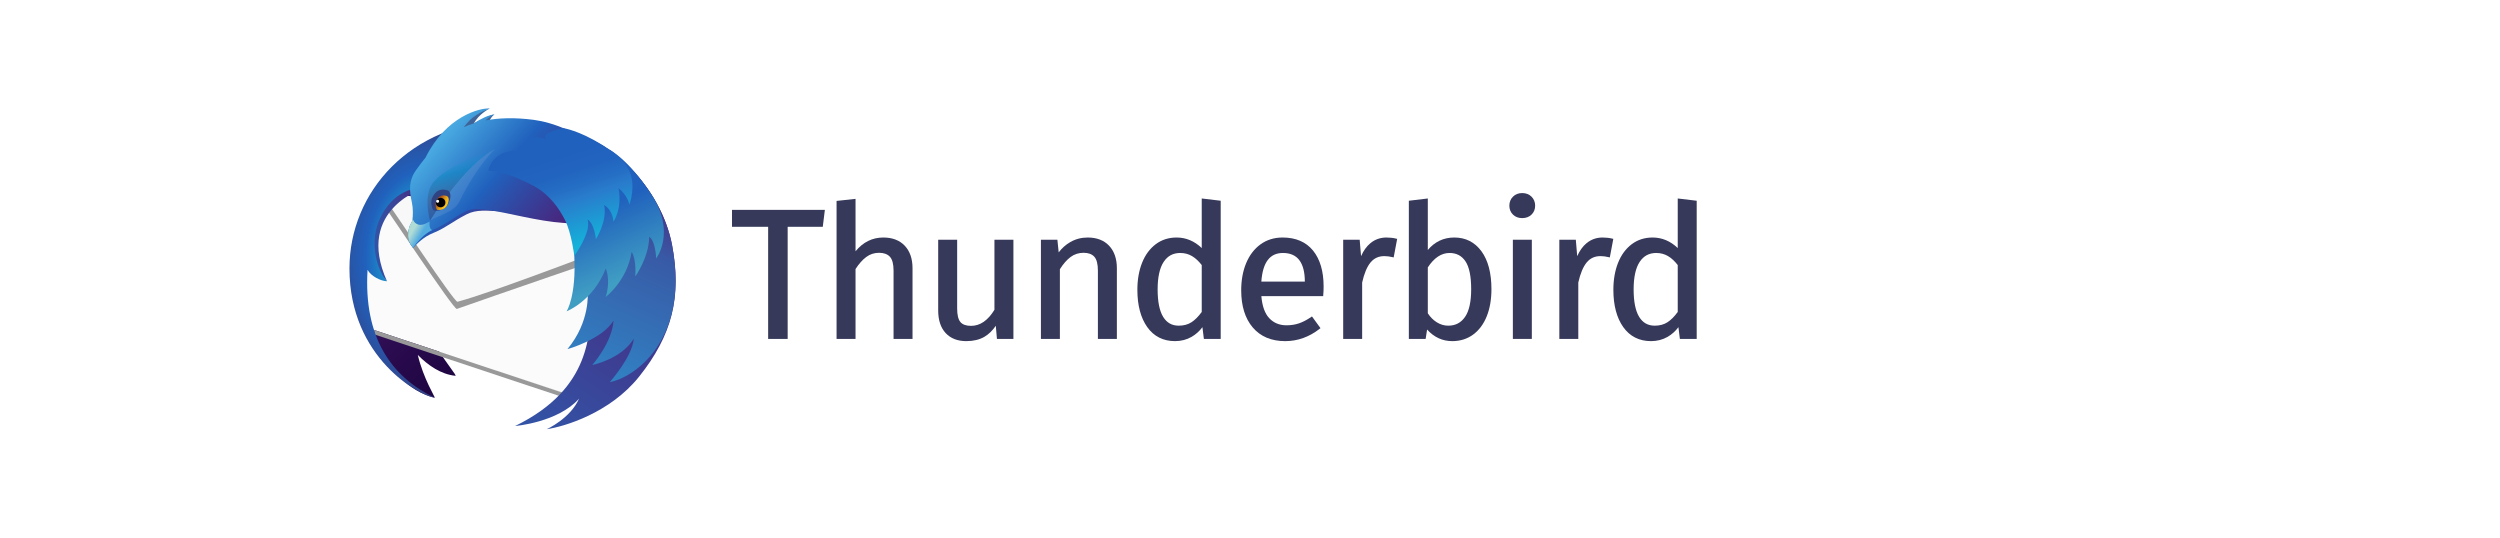 <?xml version="1.0" encoding="UTF-8" standalone="no"?>
<!-- Created with Inkscape (http://www.inkscape.org/) -->

<svg
   xmlns:dc="http://purl.org/dc/elements/1.1/"
   xmlns:cc="http://creativecommons.org/ns#"
   xmlns:rdf="http://www.w3.org/1999/02/22-rdf-syntax-ns#"
   xmlns:svg="http://www.w3.org/2000/svg"
   xmlns="http://www.w3.org/2000/svg"
   xmlns:sodipodi="http://sodipodi.sourceforge.net/DTD/sodipodi-0.dtd"
   xmlns:inkscape="http://www.inkscape.org/namespaces/inkscape"
   width="1860"
   height="400"
   viewBox="0 0 492.125 105.833"
   version="1.1"
   id="svg8"
   inkscape:version="0.92.3 (2405546, 2018-03-11)"
   sodipodi:docname="thunderbird_hero_logo.svg">
  <defs
     id="defs2">
    <filter
       height="4.215"
       width="9.491"
       y="11.67"
       x="103.433"
       filterUnits="userSpaceOnUse"
       id="Adobe_OpacityMaskFilter">
      <feColorMatrix
         id="feColorMatrix986"
         values="1 0 0 0 0  0 1 0 0 0  0 0 1 0 0  0 0 0 1 0"
         type="matrix" />
    </filter>
  </defs>
  <sodipodi:namedview
     id="base"
     pagecolor="#ffffff"
     bordercolor="#666666"
     borderopacity="1.0"
     inkscape:pageopacity="0"
     inkscape:pageshadow="2"
     inkscape:zoom="0.2596875"
     inkscape:cx="490.36728"
     inkscape:cy="-99.305215"
     inkscape:document-units="px"
     inkscape:current-layer="layer1"
     inkscape:document-rotation="0"
     showgrid="false"
     borderlayer="true"
     inkscape:showpageshadow="true"
     units="px"
     inkscape:pagecheckerboard="false"
     showguides="true"
     inkscape:window-width="1366"
     inkscape:window-height="715"
     inkscape:window-x="0"
     inkscape:window-y="0"
     inkscape:window-maximized="1"
     objecttolerance="10"
     guidetolerance="10"
     inkscape:snap-tangential="true"
     inkscape:snap-perpendicular="true"
     inkscape:snap-page="true">
    <inkscape:grid
       type="xygrid"
       id="grid10"
       dotted="false" />
  </sodipodi:namedview>
  <g
     inkscape:label="Layer 1"
     inkscape:groupmode="layer"
     id="layer1"
     transform="translate(0,-191.167)">
    <g
       id="g1078"
       transform="matrix(0.409,0,0,0.409,68.792,212.511)">
      <g
         id="g882">
        <polygon
           id="polygon858"
           points="210.905,110.935 210.905,56.966 227.802,56.966 228.809,48.814 184.111,48.814 184.111,56.966 201.509,56.966 201.509,110.935 "
           class="st0"
           style="fill:#363959" />
        <path
           id="path860"
           d="m 256.936,62.128 c -5.267,0 -9.757,2.225 -13.366,6.619 V 43.522 l -9.129,0.992 v 66.421 h 9.129 V 77.307 c 1.597,-2.486 3.324,-4.434 5.134,-5.791 1.798,-1.35 3.881,-2.034 6.191,-2.034 2.275,0 4.023,0.635 5.196,1.889 1.18,1.264 1.779,3.513 1.779,6.684 v 32.88 h 9.128 V 76.901 c 0,-4.544 -1.253,-8.179 -3.726,-10.804 -2.481,-2.634 -5.959,-3.969 -10.336,-3.969 z"
           class="st0"
           inkscape:connector-curvature="0"
           style="fill:#363959" />
        <path
           id="path862"
           d="m 310.424,96.916 c -3.133,5.13 -6.912,7.731 -11.236,7.731 -2.385,0 -4.113,-0.615 -5.135,-1.826 -1.044,-1.237 -1.573,-3.417 -1.573,-6.481 V 63.194 h -9.128 v 34.034 c 0,4.662 1.208,8.326 3.59,10.89 2.391,2.576 5.735,3.882 9.939,3.882 3.384,0 6.302,-0.694 8.674,-2.061 2.039,-1.177 3.893,-2.964 5.523,-5.326 l 0.54,6.323 h 7.936 V 63.194 h -9.129 v 33.722 z"
           class="st0"
           inkscape:connector-curvature="0"
           style="fill:#363959" />
        <path
           id="path864"
           d="m 355.286,62.128 c -3.031,0 -5.845,0.739 -8.363,2.196 -2.152,1.244 -4.024,2.908 -5.579,4.956 l -0.625,-6.085 h -7.927 v 47.741 h 9.128 V 77.394 c 1.596,-2.543 3.323,-4.52 5.133,-5.878 1.799,-1.35 3.912,-2.034 6.281,-2.034 2.274,0 4.005,0.634 5.148,1.885 1.153,1.264 1.738,3.514 1.738,6.688 v 32.88 h 9.129 V 76.901 c 0,-4.544 -1.254,-8.179 -3.726,-10.804 -2.482,-2.634 -5.96,-3.969 -10.337,-3.969 z"
           class="st0"
           inkscape:connector-curvature="0"
           style="fill:#363959" />
        <path
           id="path866"
           d="m 410.193,67.207 c -3.506,-3.371 -7.579,-5.079 -12.123,-5.079 -3.817,0 -7.2,1.093 -10.054,3.249 -2.841,2.146 -5.045,5.157 -6.548,8.949 -1.495,3.768 -2.253,8.128 -2.253,12.96 0,7.464 1.598,13.501 4.748,17.943 3.188,4.493 7.695,6.771 13.398,6.771 2.913,0 5.592,-0.694 7.963,-2.061 2.011,-1.161 3.758,-2.725 5.204,-4.659 l 0.697,5.655 h 8.097 V 44.43 l -9.129,-1.092 z m 0,8.171 v 22.581 c -1.588,2.188 -3.246,3.851 -4.929,4.946 -1.688,1.096 -3.75,1.652 -6.129,1.652 -3.285,0 -5.735,-1.377 -7.491,-4.211 -1.777,-2.866 -2.679,-7.319 -2.679,-13.238 0,-5.856 0.974,-10.306 2.894,-13.228 1.905,-2.901 4.517,-4.31 7.986,-4.31 2.089,0 3.993,0.5 5.657,1.486 1.646,0.977 3.223,2.431 4.691,4.322 z"
           class="st0"
           inkscape:connector-curvature="0"
           style="fill:#363959" />
        <path
           id="path868"
           d="m 449.109,62.128 c -4.048,0 -7.623,1.106 -10.624,3.288 -2.99,2.175 -5.314,5.216 -6.906,9.036 -1.587,3.799 -2.39,8.207 -2.39,13.101 0,7.539 1.875,13.557 5.575,17.888 3.717,4.352 8.962,6.559 15.589,6.559 6.002,0 11.598,-2.006 16.63,-5.961 l 0.365,-0.287 -4.098,-5.636 -0.385,0.265 c -2.027,1.389 -3.99,2.415 -5.832,3.049 -1.833,0.63 -3.871,0.949 -6.058,0.949 -3.396,0 -6.204,-1.173 -8.346,-3.485 -2.086,-2.249 -3.343,-5.798 -3.739,-10.553 h 29.749 l 0.037,-0.442 c 0.118,-1.431 0.179,-2.847 0.179,-4.211 0,-7.299 -1.709,-13.105 -5.077,-17.257 -3.399,-4.182 -8.333,-6.303 -14.669,-6.303 z m -10.226,21.215 c 0.667,-9.266 4.075,-13.773 10.404,-13.773 3.492,0 6.14,1.16 7.871,3.448 1.761,2.331 2.654,5.788 2.654,10.274 v 0.051 z"
           class="st0"
           inkscape:connector-curvature="0"
           style="fill:#363959" />
        <path
           id="path870"
           d="m 499.083,62.128 c -2.942,0 -5.554,0.934 -7.765,2.775 -1.777,1.481 -3.267,3.561 -4.443,6.198 l -0.665,-7.907 h -7.936 v 47.741 h 9.128 V 83.789 c 0.983,-4.376 2.35,-7.634 4.06,-9.687 1.695,-2.034 3.868,-3.023 6.642,-3.023 1.257,0 2.591,0.174 3.967,0.518 l 0.494,0.124 1.688,-8.937 -0.441,-0.11 c -1.447,-0.362 -3.04,-0.546 -4.729,-0.546 z"
           class="st0"
           inkscape:connector-curvature="0"
           style="fill:#363959" />
        <path
           id="path872"
           d="m 531.748,62.128 c -5.124,0 -9.406,2.02 -12.745,6.009 V 43.338 l -9.128,1.092 v 66.505 h 8.083 l 0.701,-4.521 c 3.331,3.708 7.402,5.586 12.113,5.586 3.814,0 7.195,-1.062 10.049,-3.155 2.841,-2.086 5.046,-5.053 6.553,-8.819 1.495,-3.74 2.254,-8.115 2.254,-13.006 0,-7.759 -1.614,-13.903 -4.798,-18.259 -3.219,-4.402 -7.621,-6.633 -13.082,-6.633 z m -2.308,7.442 c 3.35,0 5.861,1.31 7.678,4.004 1.831,2.718 2.759,7.242 2.759,13.445 0,6.026 -1.001,10.517 -2.976,13.35 -1.964,2.819 -4.607,4.188 -8.082,4.188 -1.914,0 -3.754,-0.542 -5.471,-1.614 -1.697,-1.055 -3.158,-2.518 -4.344,-4.348 V 76.511 c 3.01,-4.606 6.52,-6.941 10.436,-6.941 z"
           class="st0"
           inkscape:connector-curvature="0"
           style="fill:#363959" />
        <rect
           id="rect874"
           height="47.741"
           width="9.128"
           class="st0"
           y="63.194"
           x="559.937"
           style="fill:#363959" />
        <path
           id="path876"
           d="m 564.412,40.736 c -1.781,0 -3.269,0.585 -4.423,1.738 -1.154,1.155 -1.739,2.613 -1.739,4.335 0,1.726 0.586,3.171 1.744,4.295 1.153,1.121 2.64,1.689 4.419,1.689 1.839,0 3.356,-0.568 4.508,-1.689 1.157,-1.124 1.744,-2.569 1.744,-4.295 0,-1.721 -0.585,-3.18 -1.739,-4.335 -1.155,-1.153 -2.673,-1.738 -4.514,-1.738 z"
           class="st0"
           inkscape:connector-curvature="0"
           style="fill:#363959" />
        <path
           id="path878"
           d="m 603.113,62.128 c -2.942,0 -5.554,0.934 -7.765,2.775 -1.777,1.481 -3.267,3.561 -4.443,6.198 l -0.665,-7.907 h -7.936 v 47.741 h 9.128 V 83.789 c 0.983,-4.376 2.35,-7.634 4.06,-9.687 1.695,-2.034 3.868,-3.023 6.642,-3.023 1.257,0 2.591,0.174 3.967,0.518 l 0.494,0.124 1.688,-8.937 -0.441,-0.11 c -1.448,-0.362 -3.04,-0.546 -4.729,-0.546 z"
           class="st0"
           inkscape:connector-curvature="0"
           style="fill:#363959" />
        <path
           id="path880"
           d="m 639.29,43.338 v 23.869 c -3.506,-3.371 -7.579,-5.079 -12.123,-5.079 -3.817,0 -7.2,1.093 -10.054,3.249 -2.841,2.146 -5.044,5.157 -6.548,8.949 -1.495,3.768 -2.253,8.128 -2.253,12.96 0,7.464 1.598,13.501 4.748,17.943 3.188,4.493 7.695,6.771 13.398,6.771 2.913,0 5.592,-0.694 7.963,-2.061 2.011,-1.161 3.758,-2.725 5.204,-4.659 l 0.697,5.655 h 8.097 V 44.43 Z m 0,32.04 v 22.581 c -1.588,2.188 -3.246,3.851 -4.929,4.946 -1.688,1.096 -3.75,1.652 -6.129,1.652 -3.285,0 -5.735,-1.377 -7.491,-4.211 -1.777,-2.866 -2.679,-7.319 -2.679,-13.238 0,-5.856 0.974,-10.306 2.894,-13.228 1.905,-2.901 4.517,-4.31 7.986,-4.31 2.089,0 3.993,0.5 5.657,1.486 1.646,0.977 3.223,2.431 4.691,4.322 z"
           class="st0"
           inkscape:connector-curvature="0"
           style="fill:#363959" />
      </g>
      <g
         id="g1076">
        <g
           id="g1050">
          <linearGradient
             y2="26.738"
             x2="25.228"
             y1="128.375"
             x1="126.865"
             gradientUnits="userSpaceOnUse"
             id="SVGID_1_">
            <stop
               id="stop884"
               style="stop-color:#130036"
               offset="0" />
            <stop
               id="stop886"
               style="stop-color:#18023B"
               offset="0.23" />
            <stop
               id="stop888"
               style="stop-color:#26094A"
               offset="0.512" />
            <stop
               id="stop890"
               style="stop-color:#3D1563"
               offset="0.821" />
            <stop
               id="stop892"
               style="stop-color:#4E1D75"
               offset="1" />
          </linearGradient>
          <path
             id="path895"
             d="m 120.097,22.566 c -9.22,-6.022 -21.011,-7.972 -27.518,-8.653 -6.965,-0.728 -13.014,-0.6 -18.334,0.181 -0.451,-0.006 -0.899,-0.023 -1.352,-0.023 -0.346,0 -0.687,0.015 -1.035,0.019 0.143,-0.175 0.242,-0.283 0.242,-0.283 0,0 -0.28,0.044 -0.829,0.293 -1.727,0.028 -3.447,0.088 -5.14,0.204 2.359,-2.586 4.292,-3.942 4.292,-3.942 0,0 -2.294,0.336 -6.48,4.13 -1.991,0.183 -3.956,0.426 -5.886,0.728 4.399,-5.952 9,-8.459 9,-8.459 0,0 -5.577,-1.135 -14.31,7.64 -0.731,0.735 -1.408,1.498 -2.064,2.271 -25.454,6.158 -43.67,22.595 -43.67,41.911 0,3.788 -1.163,7.954 0.091,12.115 -0.501,6.646 0.566,24.781 0.566,24.781 0,0 6.89,37.29 33.386,43.773 0.421,0.101 -5.536,-9.295 -8.171,-20.627 5.13,5.218 11.244,9.346 18.107,10.061 0.842,0.087 -3.92,-5.494 -8.091,-12.229 l 60.21,20.286 c 31.491,-13.526 27.825,-12.307 34.586,-19.631 14.896,-16.124 16.981,-25.273 13.228,-52.286 -2.537,-18.234 -15.996,-36.294 -30.828,-42.26 z"
             class="st1"
             inkscape:connector-curvature="0"
             style="fill:url(#SVGID_1_)" />
          <polygon
             id="polygon897"
             points="109.938,139.252 128.395,60.778 14.425,39.595 5.434,90.717 10.419,106.164 "
             class="st2"
             style="fill:#fbfbfb" />
          <g
             id="g901">
            <path
               id="path899"
               d="m 14.705,41.334 c 0.499,1.074 0.352,1.328 0.041,1.328 -0.14,0 -0.313,-0.051 -0.475,-0.103 -0.162,-0.051 -0.314,-0.103 -0.412,-0.103 -0.275,0 -0.12,0.407 1.439,2.365 2.205,2.801 34.587,51.687 36.357,51.687 0.009,0 0.018,-10e-4 0.025,-0.004 15.075,-5.372 79.186,-27.377 79.186,-27.377 L 124.306,59.572 14.705,41.334"
               class="st3"
               inkscape:connector-curvature="0"
               style="fill:#999999" />
          </g>
          <path
             id="path903"
             d="m 15.645,40.133 c 0,0 0.483,2.5 2.722,5.267 2.225,2.792 32.115,48.049 33.615,47.65 19.58,-5.198 90.619,-32.855 90.619,-32.855 z"
             class="st4"
             inkscape:connector-curvature="0"
             style="fill:#f8f8f8" />
          <polygon
             id="polygon905"
             points="107.437,140.522 106.384,138.073 11.806,106.627 12.14,108.837 "
             class="st3"
             style="fill:#999999" />
          <linearGradient
             y2="60.6"
             x2="36.689"
             y1="60.6"
             x1="6.512"
             gradientUnits="userSpaceOnUse"
             id="SVGID_2_">
            <stop
               id="stop907"
               style="stop-color:#3156A8"
               offset="0" />
            <stop
               id="stop909"
               style="stop-color:#3351A4"
               offset="0.247" />
            <stop
               id="stop911"
               style="stop-color:#3B4397"
               offset="0.536" />
            <stop
               id="stop913"
               style="stop-color:#472C82"
               offset="0.845" />
            <stop
               id="stop915"
               style="stop-color:#4E1D75"
               offset="1" />
          </linearGradient>
          <path
             id="path918"
             d="m 36.689,38.018 c 0,0 -34.412,10.078 -18.622,45.163 0,0 -7.24,-6.629 -11.551,-15.105 -0.194,-0.379 7.186,-26.595 7.186,-26.595 z"
             class="st5"
             inkscape:connector-curvature="0"
             style="fill:url(#SVGID_2_)" />
          <radialGradient
             gradientUnits="userSpaceOnUse"
             gradientTransform="matrix(1,0,0,1.45,0,-32.595)"
             r="54.201"
             cy="72.434"
             cx="37.559"
             id="SVGID_3_">
            <stop
               id="stop920"
               style="stop-color:#14CDDA"
               offset="0.165" />
            <stop
               id="stop922"
               style="stop-color:#2061BD"
               offset="0.548" />
            <stop
               id="stop924"
               style="stop-color:#2658AC"
               offset="0.655" />
            <stop
               id="stop926"
               style="stop-color:#373F81"
               offset="0.864" />
            <stop
               id="stop928"
               style="stop-color:#432D62"
               offset="1" />
          </radialGradient>
          <path
             id="path931"
             d="m 18.067,83.182 c -2.992,-0.052 -7.801,-2.521 -9.36,-5.51 -1.949,32.489 11.306,51.462 32.35,61.58 C 34.18,138.464 0,120.427 0,77.022 0,40.115 29.286,7.126 75.116,5.615 c 0.281,2.069 -22.721,7.257 -23.457,9.697 -1.142,3.797 -3.767,7.93 -5.98,11.244 -3,4.489 4.169,8.328 -1.099,9.538 -7.927,1.819 -18.501,0.812 -26.298,10.948 -11.721,15.236 -3.9,32.666 -0.215,36.14 z"
             class="st6"
             inkscape:connector-curvature="0"
             style="fill:url(#SVGID_3_)" />
          <g
             id="g944">
            <linearGradient
               y2="36.812"
               x2="121.767"
               y1="36.812"
               x1="28.318"
               gradientUnits="userSpaceOnUse"
               id="SVGID_4_">
              <stop
                 id="stop933"
                 style="stop-color:#2061BD"
                 offset="0" />
              <stop
                 id="stop935"
                 style="stop-color:#2B51AC"
                 offset="0.185" />
              <stop
                 id="stop937"
                 style="stop-color:#442C84"
                 offset="0.683" />
              <stop
                 id="stop939"
                 style="stop-color:#4E1D75"
                 offset="0.941" />
            </linearGradient>
            <path
               id="path942"
               d="M 87.136,6.803 C 57.456,4.525 42.18,16.402 32.374,30.211 c -3.571,5.027 -3.181,9.643 -1.951,15.219 0.528,2.38 1.062,3.521 0.419,5.948 -0.355,1.339 -0.296,2.589 -0.737,3.379 -0.609,1.092 -1.386,2.285 -1.646,4.245 -0.65,4.895 1.083,6.454 2.166,8.101 1.543,-1.532 4.556,-5.137 9.988,-7.29 5.433,-2.153 9.008,-5.39 15.817,-8.864 9.303,-4.745 20.208,2.454 40.883,-4.321 6.362,-2.085 20.983,-23.744 24.454,-24.576 C 112.101,11.364 95.657,7.456 87.136,6.803 Z"
               class="st7"
               inkscape:connector-curvature="0"
               style="fill:url(#SVGID_4_)" />
          </g>
          <path
             id="path946"
             d="m 67.528,0.02 c 0,0 -5.3,2.56 -7.607,7.185 5.329,-2.686 8.422,-4.154 9.884,-4.329 0,0 -1.401,0.678 -3.138,4.368 3.071,-0.983 4.128,-1.604 4.971,-1.613 0,0 -0.245,0.388 -0.469,4.07 C 66.453,8.173 57.377,9.953 52.548,12.977 50.911,4.246 67.528,0.02 67.528,0.02 Z"
             class="st8"
             inkscape:connector-curvature="0"
             style="fill:#3f6499" />
          <linearGradient
             y2="70.627"
             x2="106.348"
             y1="14.754"
             x1="42.074"
             gradientUnits="userSpaceOnUse"
             id="SVGID_5_">
            <stop
               id="stop948"
               style="stop-color:#48A8E0"
               offset="0.02" />
            <stop
               id="stop950"
               style="stop-color:#2061BD"
               offset="0.388" />
            <stop
               id="stop952"
               style="stop-color:#2B51AC"
               offset="0.497" />
            <stop
               id="stop954"
               style="stop-color:#442C84"
               offset="0.789" />
            <stop
               id="stop956"
               style="stop-color:#4E1D75"
               offset="0.941" />
          </linearGradient>
          <path
             id="path959"
             d="M 88.619,5.487 C 79.521,4.308 71.916,4.54 65.45,5.786 67.483,3.837 69.836,2.877 69.836,2.877 66.787,3.146 62.982,5.137 59.716,7.244 58.07,7.769 56.502,8.362 55.017,9.023 55.926,7.825 56.984,6.544 58.018,5.561 61.857,1.91 67.559,0.02 67.559,0.02 62.693,-0.337 46.407,3.832 36.607,23.68 c -1.606,1.957 -3.105,3.964 -4.533,5.976 -3.686,5.191 -3.282,9.956 -2.011,15.714 0.542,2.459 0.642,6.384 0.107,8.92 -0.107,0.508 -1.502,1.82 -1.86,5.358 -0.383,3.754 0.957,5.598 2.278,7.123 4.693,-6.862 9.322,-8.222 9.322,-8.222 6.568,-2.691 9.302,-5.565 16.333,-9.152 9.606,-4.901 43.197,11.095 64.543,4.1 6.569,-2.152 -2.529,-30.112 1.057,-30.97 C 111.861,11.491 97.367,6.621 88.619,5.487 Z"
             class="st9"
             inkscape:connector-curvature="0"
             style="fill:url(#SVGID_5_)" />
          <linearGradient
             y2="27.741"
             x2="138.502"
             y1="214.531"
             x1="12.51"
             gradientUnits="userSpaceOnUse"
             id="SVGID_6_">
            <stop
               id="stop961"
               style="stop-color:#3156A8"
               offset="0.379" />
            <stop
               id="stop963"
               style="stop-color:#4E1D75"
               offset="1" />
          </linearGradient>
          <path
             id="path966"
             d="M 155.25,65.672 C 149.988,38.182 124.67,13.172 104.311,11.786 95.275,11.171 98.05,15.803 92.396,17.568 68.031,25.171 67.659,29.61 67.659,29.61 c 51.661,2.428 52.444,53.449 38.609,66.357 3.893,-0.908 8.114,-5.668 11.991,-13.14 -0.465,3.135 -0.865,6.981 -1.446,11.272 -1.772,13.094 0.523,40.447 -37.103,58.752 0,0 20.583,-1.682 30.789,-13.172 -4.151,9.545 -15.54,14.701 -15.54,14.701 8.382,-1.226 30.398,-7.723 44.423,-25.262 15.873,-19.853 20.647,-38.478 15.868,-63.446 z"
             class="st10"
             inkscape:connector-curvature="0"
             style="fill:url(#SVGID_6_)" />
          <linearGradient
             y2="20.691"
             x2="131.179"
             y1="177.166"
             x1="61.512"
             gradientUnits="userSpaceOnUse"
             id="SVGID_7_">
            <stop
               id="stop968"
               style="stop-color:#29ABE2"
               offset="0" />
            <stop
               id="stop970"
               style="stop-color:#385AA6"
               offset="0.773" />
            <stop
               id="stop972"
               style="stop-color:#414293"
               offset="0.858" />
            <stop
               id="stop974"
               style="stop-color:#4E1D75"
               offset="1" />
          </linearGradient>
          <path
             id="path977"
             d="m 104.904,115.858 c 0,0 16.783,-4.692 22.191,-13.755 -0.656,10.567 -10.241,21.403 -10.241,21.403 0,0 14.012,-2.836 19.987,-12.696 -0.778,8.898 -11.566,20.923 -11.566,20.923 11.029,-1.979 38.74,-19.484 29.974,-66.062 -5.177,-27.507 -30.58,-52.5 -50.94,-53.886 -9.036,-0.615 -6.261,4.017 -11.915,5.782 -24.363,7.604 -24.735,12.043 -24.735,12.043 51.661,2.428 65.389,29.466 38.609,65.635 3.893,-0.908 5.454,-3.048 8.379,-6.549 -0.001,0 1.325,13.848 -9.743,27.162 z"
             class="st11"
             inkscape:connector-curvature="0"
             style="fill:url(#SVGID_7_)" />
          <linearGradient
             y2="60.7"
             x2="34.487"
             y1="58.516"
             x1="30.69"
             gradientUnits="userSpaceOnUse"
             id="SVGID_8_">
            <stop
               id="stop979"
               style="stop-color:#B0DCD6"
               offset="0" />
            <stop
               id="stop981"
               style="stop-color:#53ACE0"
               offset="1" />
          </linearGradient>
          <path
             id="path984"
             d="m 38.536,54.404 c 0,0 -3,2.099 -5.173,1.564 -2.572,-0.631 -3.007,-3.123 -3.007,-3.123 -0.057,0.51 -0.122,1.003 -0.217,1.445 -0.107,0.508 -1.502,1.82 -1.86,5.358 -0.383,3.754 1.027,5.929 2.348,7.454 4.693,-6.862 9.252,-8.553 9.252,-8.553 -1.787,-0.624 -1.343,-4.145 -1.343,-4.145 z"
             class="st12"
             inkscape:connector-curvature="0"
             style="fill:url(#SVGID_8_)" />
          <defs
             id="defs989">
            <filter
               height="4.215"
               width="9.491"
               y="11.67"
               x="103.433"
               filterUnits="userSpaceOnUse"
               id="filter1160">
              <feColorMatrix
                 id="feColorMatrix1158"
                 values="1 0 0 0 0  0 1 0 0 0  0 0 1 0 0  0 0 0 1 0"
                 type="matrix" />
            </filter>
          </defs>
          <mask
             id="SVGID_9_"
             height="4.215"
             width="9.491"
             y="11.67"
             x="103.433"
             maskUnits="userSpaceOnUse">
            <g
               id="g998"
               class="st13"
               style="filter:url(#Adobe_OpacityMaskFilter)">
              <radialGradient
                 gradientUnits="userSpaceOnUse"
                 r="33.041"
                 cy="43.234"
                 cx="98.159"
                 id="SVGID_10_">
                <stop
                   id="stop991"
                   style="stop-color:#FFFFFF"
                   offset="0.868" />
                <stop
                   id="stop993"
                   style="stop-color:#000000"
                   offset="1" />
              </radialGradient>
              <rect
                 id="rect996"
                 height="59.346"
                 width="63.591"
                 class="st14"
                 y="-4.589"
                 x="58.046"
                 style="fill:url(#SVGID_10_)" />
            </g>
          </mask>
          <g
             id="g1016"
             mask="url(#SVGID_9_)"
             class="st15">
            <g
               id="g1014"
               class="st16"
               style="opacity:0.6">
              <g
                 id="g1012"
                 class="st17"
                 style="opacity:0.2">
                <linearGradient
                   y2="13.069"
                   x2="104.426"
                   y1="14.678"
                   x1="112.039"
                   gradientUnits="userSpaceOnUse"
                   id="SVGID_11_">
                  <stop
                     id="stop1001"
                     style="stop-color:#3092B9"
                     offset="0" />
                  <stop
                     id="stop1003"
                     style="stop-color:#258DB6"
                     offset="0.22" />
                  <stop
                     id="stop1005"
                     style="stop-color:#1685B1"
                     offset="0.656" />
                  <stop
                     id="stop1007"
                     style="stop-color:#1082AF"
                     offset="1" />
                </linearGradient>
                <path
                   id="path1010"
                   d="m 103.963,11.72 c 0.703,-0.182 3.574,0.13 5.458,0.975 1.884,0.845 5.133,2.339 2.534,2.989 -2.599,0.65 -4.094,-0.39 -5.393,-1.494 -1.299,-1.104 -4.353,-2.015 -2.599,-2.47 z"
                   class="st18"
                   inkscape:connector-curvature="0"
                   style="fill:url(#SVGID_11_)" />
              </g>
            </g>
          </g>
          <linearGradient
             y2="49.304"
             x2="57.628"
             y1="24.177"
             x1="51.363"
             gradientUnits="userSpaceOnUse"
             id="SVGID_12_">
            <stop
               id="stop1018"
               style="stop-color:#1398D1;stop-opacity:0"
               offset="0.007" />
            <stop
               id="stop1020"
               style="stop-color:#1187C2;stop-opacity:0.62"
               offset="0.248" />
            <stop
               id="stop1022"
               style="stop-color:#3F6499;stop-opacity:0.71"
               offset="0.642" />
            <stop
               id="stop1024"
               style="stop-color:#2F4282;stop-opacity:0.5"
               offset="1" />
          </linearGradient>
          <path
             id="path1027"
             d="m 38.817,53.994 c 0,0 16.46,-27.125 31.341,-34.445 1.382,-0.695 -20.603,5.844 -29.451,15.609 -5.259,5.804 -2.475,17.168 -1.89,18.836 z"
             class="st19"
             inkscape:connector-curvature="0"
             style="fill:url(#SVGID_12_)" />
          <path
             id="path1029"
             d="m 38.817,53.994 c 0.015,-0.01 0.032,-0.019 0.048,-0.029 4.256,-2.63 11.55,-4.144 13.901,-8.911 C 61.818,26.699 70.158,19.549 70.158,19.549 55.277,26.868 38.817,53.994 38.817,53.994 Z"
             class="st20"
             inkscape:connector-curvature="0"
             style="opacity:0.1;fill:#f2f2f2" />
          <path
             id="path1031"
             d="m 40.382,49.033 c 0,0 -2.966,-4.551 1.305,-8.702 2.254,-2.187 5.671,-0.972 6.066,-0.579 1.681,1.667 0.624,5.186 -0.889,7.177 -0.855,1.121 -3.344,2.867 -6.482,2.104 z"
             class="st21"
             inkscape:connector-curvature="0"
             style="fill:#2f4282" />
          <linearGradient
             gradientTransform="matrix(0.999,0.035,-0.035,0.999,21.665,-6.612)"
             y2="50.3"
             x2="22.938"
             y1="52.252"
             x1="26.46"
             gradientUnits="userSpaceOnUse"
             id="SVGID_13_">
            <stop
               id="stop1033"
               style="stop-color:#F9C21B"
               offset="0" />
            <stop
               id="stop1035"
               style="stop-color:#F3BA1B"
               offset="0.148" />
            <stop
               id="stop1037"
               style="stop-color:#E3A41B"
               offset="0.379" />
            <stop
               id="stop1039"
               style="stop-color:#C9801C"
               offset="0.663" />
            <stop
               id="stop1041"
               style="stop-color:#A44E1C"
               offset="0.988" />
            <stop
               id="stop1043"
               style="stop-color:#A34C1C"
               offset="1" />
          </linearGradient>
          <path
             id="path1046"
             d="m 42.082,48.75 c 0,0 -2.05,-3.147 0.904,-6.014 1.555,-1.511 3.917,-0.671 4.191,-0.401 1.161,1.152 0.43,3.584 -0.615,4.959 -0.59,0.778 -2.311,1.984 -4.48,1.456 z"
             class="st22"
             inkscape:connector-curvature="0"
             style="fill:url(#SVGID_13_)" />
          <path
             id="path1048"
             d="m 46.175,45.393 c -0.046,1.257 -1.11,2.239 -2.377,2.196 -1.269,-0.044 -2.263,-1.097 -2.217,-2.355 0.045,-1.257 1.109,-2.239 2.379,-2.195 1.266,0.043 2.258,1.097 2.215,2.354 z"
             inkscape:connector-curvature="0" />
        </g>
        <circle
           id="circle1052"
           r="0.722"
           cy="44.689"
           cx="42.424"
           class="st24"
           style="fill:#ffffff" />
        <linearGradient
           y2="30.218"
           x2="107.725"
           y1="82.744"
           x1="131.111"
           gradientUnits="userSpaceOnUse"
           id="SVGID_14_">
          <stop
             id="stop1054"
             style="stop-color:#409EC3"
             offset="0" />
          <stop
             id="stop1056"
             style="stop-color:#2061BD"
             offset="0.62" />
        </linearGradient>
        <path
           id="path1059"
           d="m 145.286,41.334 c -11.267,-17.152 -20.194,-21.51 -20.194,-21.51 0,0 0.41,12.494 6.666,18.52 0.715,0.688 -7.486,-5.361 -7.486,-5.361 0,0 -1.754,5.771 2.265,12.405 -1.167,-1.551 -1.94,-2.138 -1.94,-2.138 0,0 -7.571,3.491 -9.806,8.335 -1.154,-2.178 -2.02,-3.462 -2.02,-3.462 0,0 -5.237,10.451 -4.578,22.568 1.071,19.702 -3.69,26.961 -3.69,26.961 0,0 12.753,-4.893 18.868,-20.644 2.526,6.697 -0.077,13.746 -0.077,13.746 0,0 10.304,-7.699 12.52,-21.732 2.456,3.961 1.734,11.867 1.734,11.867 0,0 6.577,-9.157 6.737,-19.129 3.048,2.125 3.329,10.427 3.329,10.427 0,0 9.751,-12.467 -2.328,-30.853 z"
           class="st23"
           inkscape:connector-curvature="0"
           style="fill:url(#SVGID_14_)" />
        <linearGradient
           y2="13.958"
           x2="95.63"
           y1="65.527"
           x1="112.386"
           gradientUnits="userSpaceOnUse"
           id="SVGID_15_">
          <stop
             id="stop1061"
             style="stop-color:#14B2DA"
             offset="0" />
          <stop
             id="stop1063"
             style="stop-color:#297CCC"
             offset="0.403" />
          <stop
             id="stop1065"
             style="stop-color:#256FC5"
             offset="0.508" />
          <stop
             id="stop1067"
             style="stop-color:#2164BF"
             offset="0.649" />
          <stop
             id="stop1069"
             style="stop-color:#2061BD"
             offset="0.816" />
          <stop
             id="stop1071"
             style="stop-color:#2061BD"
             offset="0.984" />
        </linearGradient>
        <path
           id="path1074"
           d="m 134.335,29.348 c -2.945,-5.487 -8.14,-8.984 -12.707,-11.814 -11.387,-7.061 -18.71,-8.052 -18.71,-8.052 0,0 -10.508,1.954 -8.704,4.878 0.093,0.15 0.309,0.34 0.616,0.558 -9.218,-4.246 -14.447,5.517 -14.447,5.517 -5.267,-0.32 -11.681,2.273 -13.551,9.219 -0.194,0.721 2.359,0.315 3.673,0.601 7.68,1.67 14.91,5.29 18.232,7.079 7.728,4.163 12.312,11.095 14.96,16.295 3.202,6.291 4.51,17.36 4.51,17.36 0,0 8.426,-11.575 6.413,-17.518 3.337,2.073 3.996,9.468 3.996,9.468 0,0 5.617,-8.798 3.957,-16.462 4.333,2.641 4.478,8.012 4.478,8.012 0,0 4.412,-6.123 2.418,-16.167 4.36,3.467 5.273,7.958 5.273,7.958 0,0 3.563,-9.534 -0.407,-16.932 z"
           class="st25"
           inkscape:connector-curvature="0"
           style="fill:url(#SVGID_15_)" />
      </g>
    </g>
  </g>
  <style
     id="style856"
     type="text/css">
	.st0{fill:#363959;}
	.st1{fill:url(#SVGID_1_);}
	.st2{fill:#FBFBFB;}
	.st3{fill:#999999;}
	.st4{fill:#F8F8F8;}
	.st5{fill:url(#SVGID_2_);}
	.st6{fill:url(#SVGID_3_);}
	.st7{fill:url(#SVGID_4_);}
	.st8{fill:#3F6499;}
	.st9{fill:url(#SVGID_5_);}
	.st10{fill:url(#SVGID_6_);}
	.st11{fill:url(#SVGID_7_);}
	.st12{fill:url(#SVGID_8_);}
	.st13{filter:url(#Adobe_OpacityMaskFilter);}
	.st14{fill:url(#SVGID_10_);}
	.st15{mask:url(#SVGID_9_);}
	.st16{opacity:0.6;}
	.st17{opacity:0.2;}
	.st18{fill:url(#SVGID_11_);}
	.st19{fill:url(#SVGID_12_);}
	.st20{opacity:0.1;fill:#F2F2F2;}
	.st21{fill:#2F4282;}
	.st22{fill:url(#SVGID_13_);}
	.st23{fill:url(#SVGID_14_);}
	.st24{fill:#FFFFFF;}
	.st25{fill:url(#SVGID_15_);}
	.st26{fill:url(#SVGID_16_);}
	.st27{fill:url(#SVGID_17_);}
	.st28{fill:url(#SVGID_18_);}
	.st29{fill:url(#SVGID_19_);}
	.st30{fill:url(#SVGID_20_);}
	.st31{fill:url(#SVGID_21_);}
	.st32{fill:url(#SVGID_22_);}
	.st33{fill:url(#SVGID_23_);}
	.st34{fill:url(#SVGID_24_);}
	.st35{filter:url(#Adobe_OpacityMaskFilter_1_);}
	.st36{fill:url(#SVGID_26_);}
	.st37{mask:url(#SVGID_25_);}
	.st38{fill:url(#SVGID_27_);}
	.st39{fill:url(#SVGID_28_);}
	.st40{fill:url(#SVGID_29_);}
	.st41{fill:url(#SVGID_30_);}
	.st42{fill:url(#SVGID_31_);}
	.st43{fill:url(#SVGID_32_);}
	.st44{fill:url(#SVGID_33_);}
	.st45{fill:url(#SVGID_34_);}
	.st46{fill:url(#SVGID_35_);}
	.st47{fill:url(#SVGID_36_);}
	.st48{fill:url(#SVGID_37_);}
	.st49{fill:url(#SVGID_38_);}
	.st50{fill:url(#SVGID_39_);}
	.st51{fill:url(#SVGID_40_);}
	.st52{filter:url(#Adobe_OpacityMaskFilter_2_);}
	.st53{fill:url(#SVGID_42_);}
	.st54{mask:url(#SVGID_41_);}
	.st55{fill:url(#SVGID_43_);}
	.st56{fill:url(#SVGID_44_);}
	.st57{fill:url(#SVGID_45_);}
	.st58{fill:url(#SVGID_46_);}
	.st59{fill:url(#SVGID_47_);}
	.st60{fill:url(#SVGID_48_);}
</style>
</svg>
